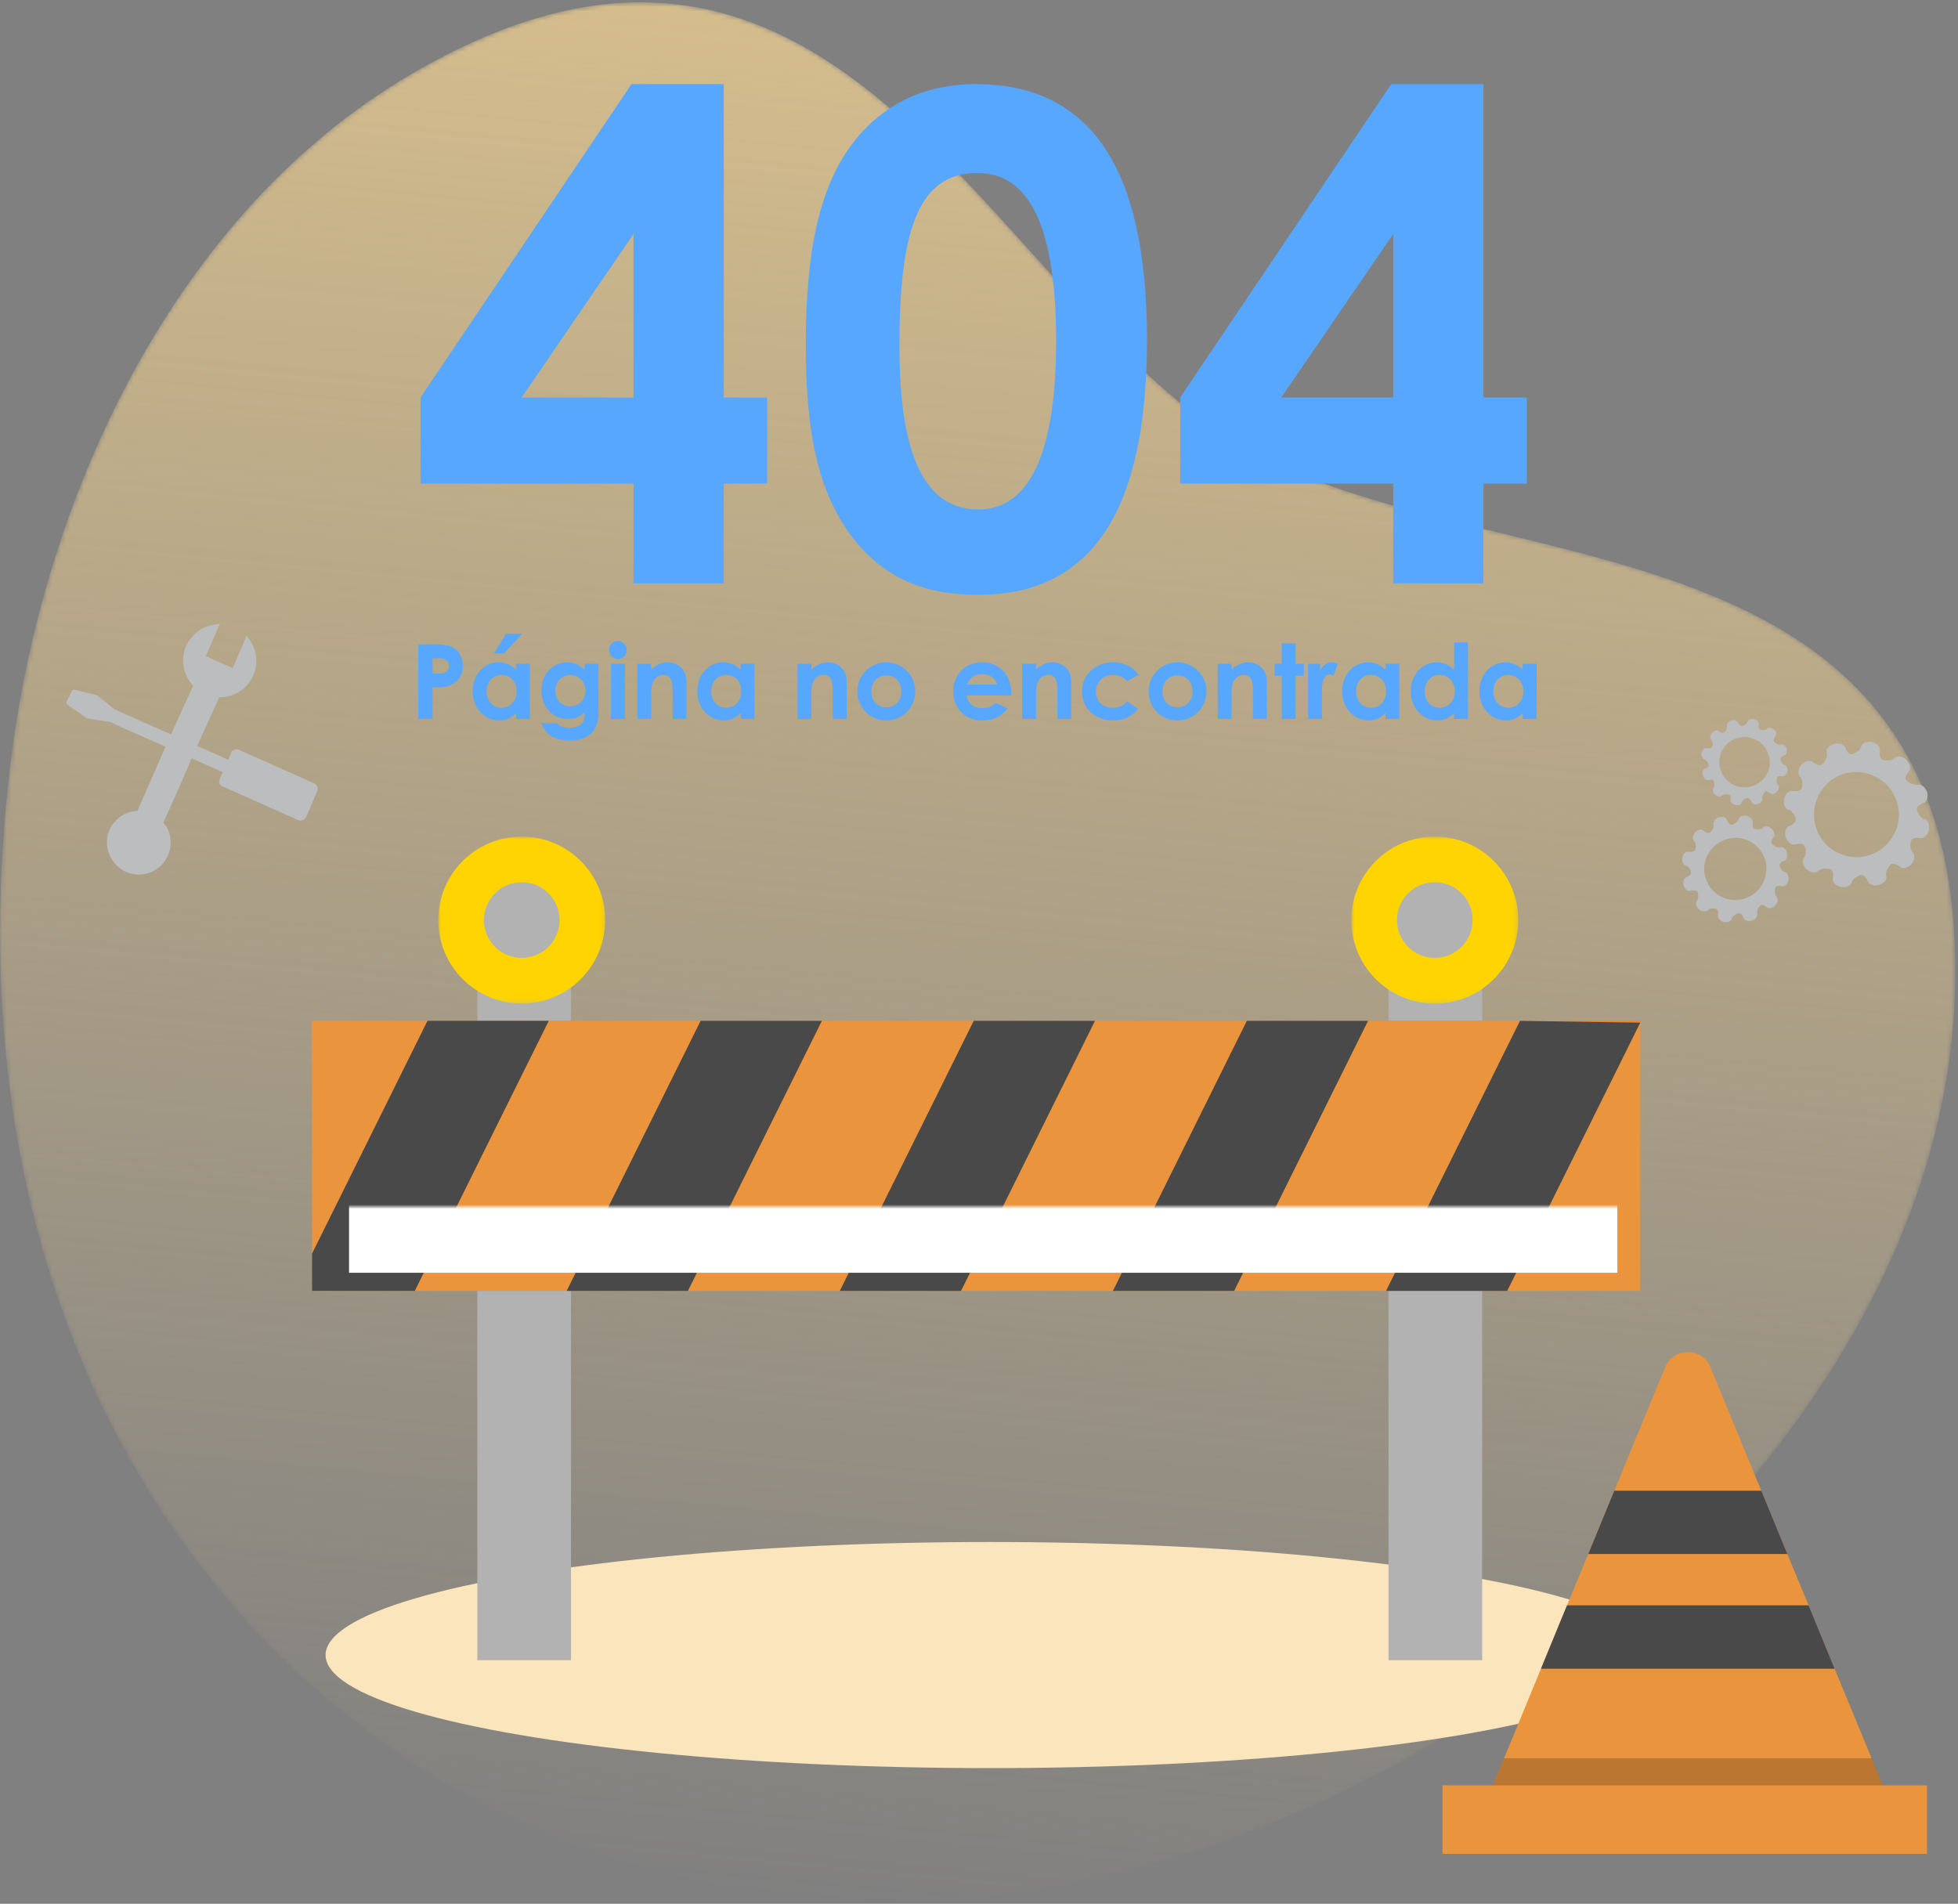 <svg xmlns="http://www.w3.org/2000/svg" xmlns:xlink="http://www.w3.org/1999/xlink" width="433" height="421" viewBox="0 0 433 421">
    <rect x="0" y="0" width="433" height="421" fill="#808080" stroke="none"/>
    <defs>
        <path id="prefix__a" d="M141.613.508c-14.8.015-31.428 4.651-50.57 15.83-52.39 30.596-81.724 93.53-88.808 153.127C.735 182.076.015 194.214 0 205.89v.744c.113 92.798 44.852 155.791 97.443 187.112 59.167 35.236 149.497 42.895 242.551-23.13 48.889-34.686 90.46-90.43 92.332-151.028 3.364-108.963-103.95-88.93-158.762-121.572C229.834 71.972 199.904.557 141.756.508h-.143z"/>
        <path id="prefix__e" d="M0.916 0.866L37.838 0.866 37.838 37.788 0.916 37.788z"/>
        <path id="prefix__g" d="M0.836 0.866L37.758 0.866 37.758 37.788 0.836 37.788z"/>
        <linearGradient id="prefix__b" x1="45.402%" x2="54.498%" y1="97.158%" y2="2.327%">
            <stop offset="0%" stop-color="#F8D692" stop-opacity="0"/>
            <stop offset="100%" stop-color="#F8D692" stop-opacity=".7"/>
        </linearGradient>
        <linearGradient id="prefix__d" x1="50%" x2="50%" y1="52.647%" y2="49.556%">
            <stop offset="0%" stop-color="#FFF"/>
            <stop offset="100%" stop-color="#FFF" stop-opacity="0"/>
        </linearGradient>
    </defs>
    <g fill="none" fill-rule="evenodd">
        <mask id="prefix__c" fill="#fff">
            <use xlink:href="#prefix__a"/>
        </mask>
        <path fill="url(#prefix__b)" d="M141.613.508c-14.8.015-31.428 4.651-50.57 15.83-52.39 30.596-81.724 93.53-88.808 153.127C.735 182.076.015 194.214 0 205.89v.744c.113 92.798 44.852 155.791 97.443 187.112 59.167 35.236 149.497 42.895 242.551-23.13 48.889-34.686 90.46-90.43 92.332-151.028 3.364-108.963-103.95-88.93-158.762-121.572C229.834 71.972 199.904.557 141.756.508h-.143z" mask="url(#prefix__c)"/>
        <ellipse cx="219" cy="366" fill="#FAE5BC" rx="147" ry="25"/>
        <g>
            <path fill="#EA943D" d="M0 101.473L293.726 101.473 293.726 41.753 0 41.753z" transform="translate(69 184)"/>
            <path fill="#F77E2D" d="M25.539 41.752L52.347 41.752 45.163 56.254 18.339 56.254zM85.938 41.752L112.746 41.752 105.562 56.254 78.752 56.254zM146.336 41.752L173.144 41.752 165.96 56.254 139.15 56.254zM206.734 41.752L233.528 41.752 226.344 56.254 199.548 56.254zM267.134 41.752L259.948 56.252 286.728 56.252 293.726 42.156 293.726 41.752z" transform="translate(69 184)"/>
            <path fill="#B2B2B2" d="M36.564 183.135L57.27 183.135 57.27 101.477 36.564 101.477zM238.066 183.135L258.772 183.135 258.772 101.477 238.066 101.477zM36.564 41.693L57.27 41.693 57.27 32.421 36.564 32.421zM238.066 41.693L258.772 41.693 258.772 32.421 238.066 32.421z" transform="translate(69 184)"/>
            <path fill="#494949" d="M25.538 41.752L0 93.234 0 101.472 22.724 101.472 52.348 41.752zM85.938 41.752L56.316 101.472 83.124 101.472 112.746 41.752zM173.145 41.752L143.523 101.472 116.715 101.472 146.337 41.752zM233.529 41.752L203.921 101.472 177.113 101.472 206.735 41.752zM237.512 101.473L264.306 101.473 293.726 42.155 267.134 41.753z" transform="translate(69 184)"/>
            <path fill="url(#prefix__d)" d="M8.186 97.461L288.664 97.461 288.664 67.589 8.186 67.589z" transform="translate(69 184)"/>
            <g transform="translate(69 184) translate(27 .135)">
                <mask id="prefix__f" fill="#fff">
                    <use xlink:href="#prefix__e"/>
                </mask>
                <path fill="#FFD400" d="M37.838 19.326c0-10.196-8.266-18.46-18.462-18.46S.916 9.13.916 19.326c0 10.198 8.264 18.462 18.46 18.462 10.196 0 18.462-8.264 18.462-18.462" mask="url(#prefix__f)"/>
            </g>
            <path fill="#B2B2B2" d="M54.743 19.46c0-4.62-3.746-8.365-8.368-8.365-4.62 0-8.366 3.746-8.366 8.366 0 4.622 3.746 8.368 8.366 8.368 4.622 0 8.368-3.746 8.368-8.368" transform="translate(69 184)"/>
            <g transform="translate(69 184) translate(229 .135)">
                <mask id="prefix__h" fill="#fff">
                    <use xlink:href="#prefix__g"/>
                </mask>
                <path fill="#FFD400" d="M37.758 19.326c0-10.196-8.264-18.46-18.46-18.46C9.102.866.836 9.13.836 19.326c0 10.198 8.266 18.462 18.462 18.462s18.46-8.264 18.46-18.462" mask="url(#prefix__h)"/>
            </g>
            <path fill="#B2B2B2" d="M256.664 19.46c0-4.62-3.746-8.365-8.368-8.365-4.62 0-8.364 3.746-8.364 8.366 0 4.622 3.744 8.368 8.364 8.368 4.622 0 8.368-3.746 8.368-8.368" transform="translate(69 184)"/>
        </g>
        <g>
            <path fill="#EA943D" d="M101.022 104.704H7.476l14.308-34.686v-.02l5.754-13.996 1.586-3.836 2.584-6.244.528-1.272 5.754-13.996 1.058-2.546L49.246 3.346c1.84-4.462 8.162-4.462 10.002 0l10.2 24.762 1.056 2.546L76.26 44.65l.528 1.272 2.584 6.244 1.586 3.836 5.756 13.996v.02l14.308 34.686z" transform="translate(319 299)"/>
            <path fill="#000" fill-opacity=".2" d="M13.608 89.831L7.48 104.703 101.03 104.703 94.9 89.831z" transform="translate(319 299)"/>
            <path fill="#EA943D" d="M0.002 110.959L107.142 110.959 107.142 95.813 0.002 95.813z" transform="translate(319 299)"/>
            <path fill="#494949" d="M76.26 44.649L32.236 44.649 37.99 30.653 70.504 30.653zM86.713 69.999L86.713 70.019 21.783 70.019 21.783 69.999 27.537 56.003 80.957 56.003z" transform="translate(319 299)"/>
        </g>
        <path fill="#57a7ff" fill-rule="nonzero" d="M160.05 129v-22.05h9.6V87.9h-9.6V18.6h-20.4L93 87.9v19.05h47.1V129h19.95zM140.1 87.9h-24.75l24.75-36.15V87.9zm76.2 43.65c25.2 0 37.35-18.6 37.35-56.4S241.35 18.6 215.7 18.6c-10.8 0-19.95 4.2-26.4 12.15-8.1 9.9-11.1 24.75-11.1 45.45 0 18.75 2.4 32.4 10.5 42.9 6.9 8.7 15.6 12.45 27.6 12.45zm0-18.9c-11.85 0-17.4-12.15-17.4-36 0-25.5 4.05-38.4 17.25-38.4 11.7 0 17.4 12.3 17.4 37.2 0 24.75-5.85 37.2-17.25 37.2zM328.05 129v-22.05h9.6V87.9h-9.6V18.6h-20.4L261 87.9v19.05h47.1V129h19.95zM308.1 87.9h-24.75l24.75-36.15V87.9zM95.664 159v-6.992c1.725 0 3.197.023 4.6-.828 1.38-.851 2.093-2.162 2.093-3.91 0-1.403-.529-2.668-1.334-3.45-1.035-1.012-2.53-1.334-4.669-1.334h-3.841V159h3.151zm1.472-10.051h-1.472v-3.381h1.334c1.495 0 2.277.598 2.277 1.702 0 1.127-.713 1.679-2.139 1.679zm14.283-4.416l4.094-4.393h-3.611l-2.691 4.393h2.208zm-1.081 14.789c1.541 0 2.691-.552 3.772-1.61V159h3.059v-12.213h-3.059v1.334c-1.104-1.104-2.369-1.656-3.841-1.656-3.174 0-5.75 2.622-5.75 6.44 0 3.749 2.714 6.417 5.819 6.417zm.552-2.806c-1.909 0-3.289-1.541-3.289-3.634 0-2.001 1.265-3.611 3.289-3.611 1.932 0 3.358 1.449 3.358 3.588 0 2.231-1.472 3.657-3.358 3.657zm15.157 7.245c1.863 0 3.335-.437 4.439-1.357 1.403-1.196 1.863-2.783 1.863-5.152v-10.465h-3.059v1.334c-1.15-1.081-2.346-1.656-3.864-1.656-3.105 0-5.704 2.484-5.704 6.256 0 3.657 2.576 6.279 5.865 6.279 1.587 0 2.691-.529 3.703-1.518 0 1.15-.023 1.978-.759 2.668-.552.506-1.472.805-2.599.805-1.288 0-2.208-.322-2.829-1.058h-3.381c.828 2.553 2.967 3.864 6.325 3.864zm.115-7.567c-1.909 0-3.358-1.426-3.358-3.45 0-1.886 1.288-3.473 3.312-3.473s3.335 1.518 3.335 3.496c0 2.07-1.403 3.427-3.289 3.427zm10.488-10.465c1.081 0 1.955-.874 1.955-1.955 0-1.104-.851-2.024-1.955-2.024-1.058 0-1.955.805-1.955 1.863 0 1.127.828 2.116 1.955 2.116zM138.191 159v-12.213h-3.059V159h3.059zm5.819 0v-5.198c0-1.265-.023-2.369.598-3.358.483-.759 1.219-1.173 2.07-1.173 1.863 0 2.07 1.541 2.07 3.956V159h3.059v-8.349c0-2.622-1.909-4.186-4.186-4.186-1.357 0-2.438.575-3.611 1.564v-1.242h-3.059V159h3.059zm16.008.322c1.541 0 2.691-.552 3.772-1.61V159h3.059v-12.213h-3.059v1.334c-1.104-1.104-2.369-1.656-3.841-1.656-3.174 0-5.75 2.622-5.75 6.44 0 3.749 2.714 6.417 5.819 6.417zm.552-2.806c-1.909 0-3.289-1.541-3.289-3.634 0-2.001 1.265-3.611 3.289-3.611 1.932 0 3.358 1.449 3.358 3.588 0 2.231-1.472 3.657-3.358 3.657zM179.43 159v-5.198c0-1.265-.023-2.369.598-3.358.483-.759 1.219-1.173 2.07-1.173 1.863 0 2.07 1.541 2.07 3.956V159h3.059v-8.349c0-2.622-1.909-4.186-4.186-4.186-1.357 0-2.438.575-3.611 1.564v-1.242h-3.059V159h3.059zm16.514.322c3.726 0 6.463-2.898 6.463-6.44 0-3.611-2.921-6.417-6.486-6.417-3.335 0-6.325 2.737-6.325 6.44 0 3.588 2.806 6.417 6.348 6.417zm.023-2.898c-1.978 0-3.289-1.472-3.289-3.542 0-2.024 1.38-3.519 3.289-3.519 2.001 0 3.358 1.472 3.358 3.542 0 2.139-1.472 3.519-3.358 3.519zm21.206 2.898c2.576 0 4.301-.828 5.612-2.691l-2.576-1.219c-.851.828-1.725 1.196-3.036 1.196-1.748 0-3.128-1.012-3.427-2.829h9.844c0-.276.023-.414.023-.69 0-3.864-2.622-6.624-6.486-6.624-3.933 0-6.348 3.082-6.348 6.417 0 3.588 2.507 6.44 6.394 6.44zm3.358-7.958h-6.647c.598-1.541 1.771-2.3 3.289-2.3 1.633 0 2.944.874 3.358 2.3zM229.11 159v-5.198c0-1.265-.023-2.369.598-3.358.483-.759 1.219-1.173 2.07-1.173 1.803 0 2.055 1.443 2.07 3.725V159h3.059v-8.349c0-2.622-1.909-4.186-4.186-4.186-1.357 0-2.438.575-3.611 1.564v-1.242h-3.059V159h3.059zm17.02.322c2.392 0 4.232-.851 5.543-2.553l-2.415-1.656c-.759.943-1.84 1.403-3.197 1.403-2.254 0-3.703-1.472-3.703-3.542 0-2.116 1.495-3.703 3.841-3.703 1.334 0 2.185.46 3.059 1.38l2.553-1.403c-1.219-1.794-3.243-2.783-5.635-2.783-4.048 0-6.9 2.806-6.9 6.463 0 3.565 2.691 6.394 6.854 6.394zm14.214 0c3.726 0 6.463-2.898 6.463-6.44 0-3.611-2.921-6.417-6.486-6.417-3.335 0-6.325 2.737-6.325 6.44 0 3.588 2.806 6.417 6.348 6.417zm.023-2.898c-1.978 0-3.289-1.472-3.289-3.542 0-2.024 1.38-3.519 3.289-3.519 2.001 0 3.358 1.472 3.358 3.542 0 2.139-1.472 3.519-3.358 3.519zM272.35 159v-5.198c0-1.265-.023-2.369.598-3.358.483-.759 1.219-1.173 2.07-1.173 1.863 0 2.07 1.541 2.07 3.956V159h3.059v-8.349c0-2.622-1.909-4.186-4.186-4.186-1.357 0-2.438.575-3.611 1.564v-1.242h-3.059V159h3.059zm14.168 0v-9.591h1.817v-2.622h-1.817v-4.508h-3.059v4.508h-1.564v2.622h1.564V159h3.059zm5.819 0v-4.945c0-.667 0-1.426.023-2.093.069-1.794.759-2.806 1.633-2.806.322 0 .667.138.897.253l.943-2.622c-.299-.138-.69-.322-1.334-.322-1.012 0-2.001.598-2.576 1.863v-1.541h-2.645V159h3.059zm10.281.322c1.541 0 2.691-.552 3.772-1.61V159h3.059v-12.213h-3.059v1.334c-1.104-1.104-2.369-1.656-3.841-1.656-3.174 0-5.75 2.622-5.75 6.44 0 3.749 2.714 6.417 5.819 6.417zm.552-2.806c-1.909 0-3.289-1.541-3.289-3.634 0-2.001 1.265-3.611 3.289-3.611 1.932 0 3.358 1.449 3.358 3.588 0 2.231-1.472 3.657-3.358 3.657zm14.628 2.806c1.541 0 2.691-.552 3.772-1.61V159h3.059v-16.928h-3.059v6.049c-1.104-1.104-2.369-1.656-3.841-1.656-3.174 0-5.75 2.622-5.75 6.44 0 3.749 2.714 6.417 5.819 6.417zm.552-2.806c-1.909 0-3.289-1.541-3.289-3.634 0-2.001 1.265-3.611 3.289-3.611 1.932 0 3.358 1.449 3.358 3.588 0 2.231-1.472 3.657-3.358 3.657zm14.628 2.806c1.541 0 2.691-.552 3.772-1.61V159h3.059v-12.213h-3.059v1.334c-1.104-1.104-2.369-1.656-3.841-1.656-3.174 0-5.75 2.622-5.75 6.44 0 3.749 2.714 6.417 5.819 6.417zm.552-2.806c-1.909 0-3.289-1.541-3.289-3.634 0-2.001 1.265-3.611 3.289-3.611 1.932 0 3.358 1.449 3.358 3.588 0 2.231-1.472 3.657-3.358 3.657z"/>
        <g fill="#BBBDBF">
            <path d="M35.54 28.216c-.248-.25-.497-.374-.869-.374-.37 0-.742.123-.99.374l-1.117 1.239c-2.11-2.234-3.719-3.722-5.333-5.333l8.433-8.31c2.976 1.242 6.449.497 8.682-1.737 2.108-2.109 2.85-5.083 2.108-7.935l-.248-.868-5.458 5.58-4.589-4.589 5.459-5.58-.746-.123c-2.85-.87-5.829 0-7.936 1.982-2.357 2.356-2.976 5.83-1.737 8.805l-8.433 8.31c-2.23-2.23-5.21-5.084-9.675-9.672l-2.478-4.217-.123-.124-4.094-2.855c-.247-.123-.62-.123-.744.125L3.79 4.65c-.247.247-.247.496 0 .745l2.73 4.09c.125.127.125.127.25.251l4.093 2.354h.123c4.34 4.465 7.317 7.318 9.673 9.676L9.744 32.806c-2.48-.872-5.208-.25-7.192 1.61-2.729 2.728-2.729 7.192 0 10.045 2.727 2.73 7.192 2.73 9.92 0 1.985-1.983 2.606-4.838 1.736-7.194l7.193-7.193 3.723-3.843 5.33 5.333-1.114 1.114c-.247.25-.495.623-.495.87 0 .372.248.744.495.992l12.896 12.898c.249.248.5.372.87.372.372 0 .744-.124.993-.372l4.34-4.465c.247-.248.371-.495.371-.867 0-.374-.124-.746-.372-.993L35.54 28.216z" transform="rotate(-21 415.384 50.407)"/>
        </g>
        <g fill="#BBBDBF">
            <path d="M12.476 22.256c.165-.661.908-.991 1.818-.826.827.165 1.406.826 1.323 1.489-.165.578 0 1.24.33 1.322.248.166 1.489.33 1.903-.165.413-.496 1.322-.414 1.902.165.66.66.826 1.49.413 1.986-.413.412-.58 1.073-.413 1.32.33.33 1.24.992 1.819.827.578-.165 1.322.25 1.57 1.076.248.91 0 1.736-.58 1.9-.577.166-1.073.664-1.073.994.083.332.578 1.487 1.24 1.487.578.165.909.993.743 1.904-.165.826-.827 1.403-1.487 1.238-.58-.164-1.241 0-1.406.33-.083.414-.166 1.573.248 1.986.497.413.414 1.322-.248 1.903-.496.66-1.406.827-1.902.413-.413-.413-1.075-.578-1.323-.413-.33.248-.992 1.239-.743 1.816.165.579-.415 1.323-1.241 1.573-.743.249-1.571 0-1.818-.58-.167-.661-.581-1.074-.993-1.074-.331 0-1.406.578-1.57 1.159-.083.66-.911.99-1.737.826-.91-.25-1.406-.911-1.323-1.49.165-.661 0-1.238-.331-1.403-.33-.166-1.488-.25-1.901.247-.497.412-1.323.33-1.985-.165-.661-.661-.826-1.49-.413-1.985.413-.497.248-1.57.082-1.9-.247-.335-.91-.417-1.488-.248-.578.248-1.241-.251-1.57-1.16-.248-.826.082-1.652.66-1.82.58-.248.993-.661.993-.992 0-.412-.496-1.404-1.158-1.57-.578-.164-.992-.993-.743-1.818.165-.826.825-1.406 1.405-1.24.66.082 1.24-.083 1.406-.413.165-.33.248-1.49-.248-1.902l-.072-.083c-.329-.444-.223-1.28.32-1.902.495-.578 1.405-.827 1.9-.331.497.413 1.077.578 1.407.33.248-.165.908-1.157.743-1.735-.165-.578.332-1.325 1.158-1.572.828-.33 1.654 0 1.819.579.247.58.662 1.076.993 1.076.412-.083 1.405-.58 1.57-1.16zm5.87 8.765c-1.241-3.556-5.044-5.623-8.682-4.382l-.23.077c-3.49 1.246-5.368 5.041-4.235 8.523 1.158 3.637 5.043 5.62 8.682 4.463 3.555-1.156 5.539-5.044 4.465-8.681zM39.512 6.216c.248-.908 1.321-1.32 2.48-1.155 1.157.33 1.983 1.238 1.735 2.064-.165.83.083 1.655.578 1.903.415.165 1.986.247 2.564-.33.58-.662 1.82-.497 2.646.247.91.825 1.16 1.986.58 2.646-.58.661-.827 1.487-.58 1.903.331.413 1.654 1.238 2.481 1.074.826-.249 1.737.412 2.15 1.57.33 1.076 0 2.231-.91 2.48-.744.331-1.405.83-1.322 1.406.082.497.743 1.901 1.57 2.066.827.166 1.324 1.325 1.074 2.481-.247 1.16-1.157 1.986-2.066 1.738-.826-.165-1.653.083-1.818.495-.25.496-.333 2.065.247 2.646.661.58.495 1.735-.247 2.647-.828.91-1.985 1.156-2.646.495-.579-.495-1.489-.743-1.819-.495-.413.33-1.323 1.652-1.076 2.478.248.83-.413 1.737-1.57 2.07-1.074.411-2.232 0-2.564-.829-.248-.743-.909-1.406-1.322-1.323-.497 0-1.985.745-2.15 1.571-.248.827-1.322 1.322-2.397 1.074-1.24-.247-1.985-1.157-1.819-2.065.165-.829 0-1.654-.497-1.82-.496-.247-2.067-.33-2.645.248-.497.66-1.738.495-2.646-.248-.828-.826-1.075-1.985-.578-2.646.661-.66.33-2.233.082-2.563-.249-.496-1.158-.579-1.903-.33-.826.247-1.818-.414-2.23-1.57-.333-1.077 0-2.234.908-2.564.827-.248 1.405-.908 1.322-1.324 0-.496-.66-1.983-1.57-2.149-.826-.248-1.24-1.323-.993-2.397.25-1.243 1.158-1.985 1.986-1.82.825.165 1.653 0 1.901-.496.165-.496.247-2.066-.33-2.646-.663-.496-.498-1.735.248-2.644.827-.829 1.983-1.076 2.646-.582.66.663 1.488.828 1.818.582.495-.334 1.323-1.572 1.158-2.398-.332-.91.413-1.82 1.571-2.15 1.074-.413 2.232 0 2.48.743.331.912.91 1.49 1.405 1.49.496-.083 1.903-.743 2.068-1.573zm7.937 11.99c-1.57-4.878-6.863-7.606-11.824-6.036l-.254.086c-4.718 1.674-7.324 6.943-5.782 11.737 1.571 4.962 6.863 7.69 11.824 6.118 4.961-1.655 7.69-6.944 6.036-11.906zM14.46.675c.083-.495.663-.743 1.406-.66.662.165 1.158.743 1.075 1.24-.165.497 0 .994.248 1.076.248.083 1.24.248 1.57-.166.332-.413.994-.248 1.572.166.497.495.663 1.157.248 1.569-.33.416-.413.828-.248 1.16.166.165.91.742 1.405.577.497-.165 1.159.248 1.324.909.165.664 0 1.408-.497 1.49-.496.165-.827.496-.827.826 0 .248.414 1.156.91 1.322.497.085.744.663.662 1.406-.165.66-.745 1.158-1.241 1.075-.413-.165-.908 0-1.073.248-.083.25-.25 1.24.165 1.57.413.332.33.994-.165 1.57-.497.582-1.158.664-1.573.334-.413-.333-.91-.498-1.074-.333-.247.247-.744.994-.66 1.407.165.496-.25 1.074-.911 1.323-.662.247-1.405 0-1.488-.496-.165-.496-.496-.827-.827-.827-.331 0-1.158.414-1.241.908-.165.58-.743.744-1.487.662-.662-.165-1.158-.662-1.075-1.156.165-.496 0-1.075-.248-1.158-.25-.082-1.24-.165-1.571.165-.33.413-.992.33-1.57-.165-.497-.416-.663-1.158-.332-1.572.332-.33.165-1.238 0-1.485-.083-.332-.662-.332-1.074-.166-.496.082-1.076-.331-1.241-.994-.33-.661 0-1.323.413-1.488.497-.165.828-.495.828-.828 0-.248-.413-1.074-.91-1.24-.496-.164-.744-.743-.661-1.404.165-.746.66-1.242 1.24-1.076.496.082.992-.084 1.074-.331.166-.248.248-1.238-.165-1.57l-.075-.072c-.315-.357-.146-1.037.24-1.5.496-.495 1.158-.66 1.57-.248.333.33.828.415 1.077.248.247-.165.825-.907.66-1.404-.165-.497.248-1.077.91-1.242.66-.248 1.323 0 1.489.413.165.498.577.829.826.829.247 0 1.157-.413 1.323-.912zm4.63 7.196c-.908-2.976-4.05-4.548-6.944-3.638l-.21.068c-2.844.99-4.397 4.053-3.427 6.959.909 2.894 4.05 4.546 7.027 3.555 2.894-.908 4.547-4.05 3.555-6.944z" transform="translate(372 159)"/>
        </g>
    </g>
</svg>
